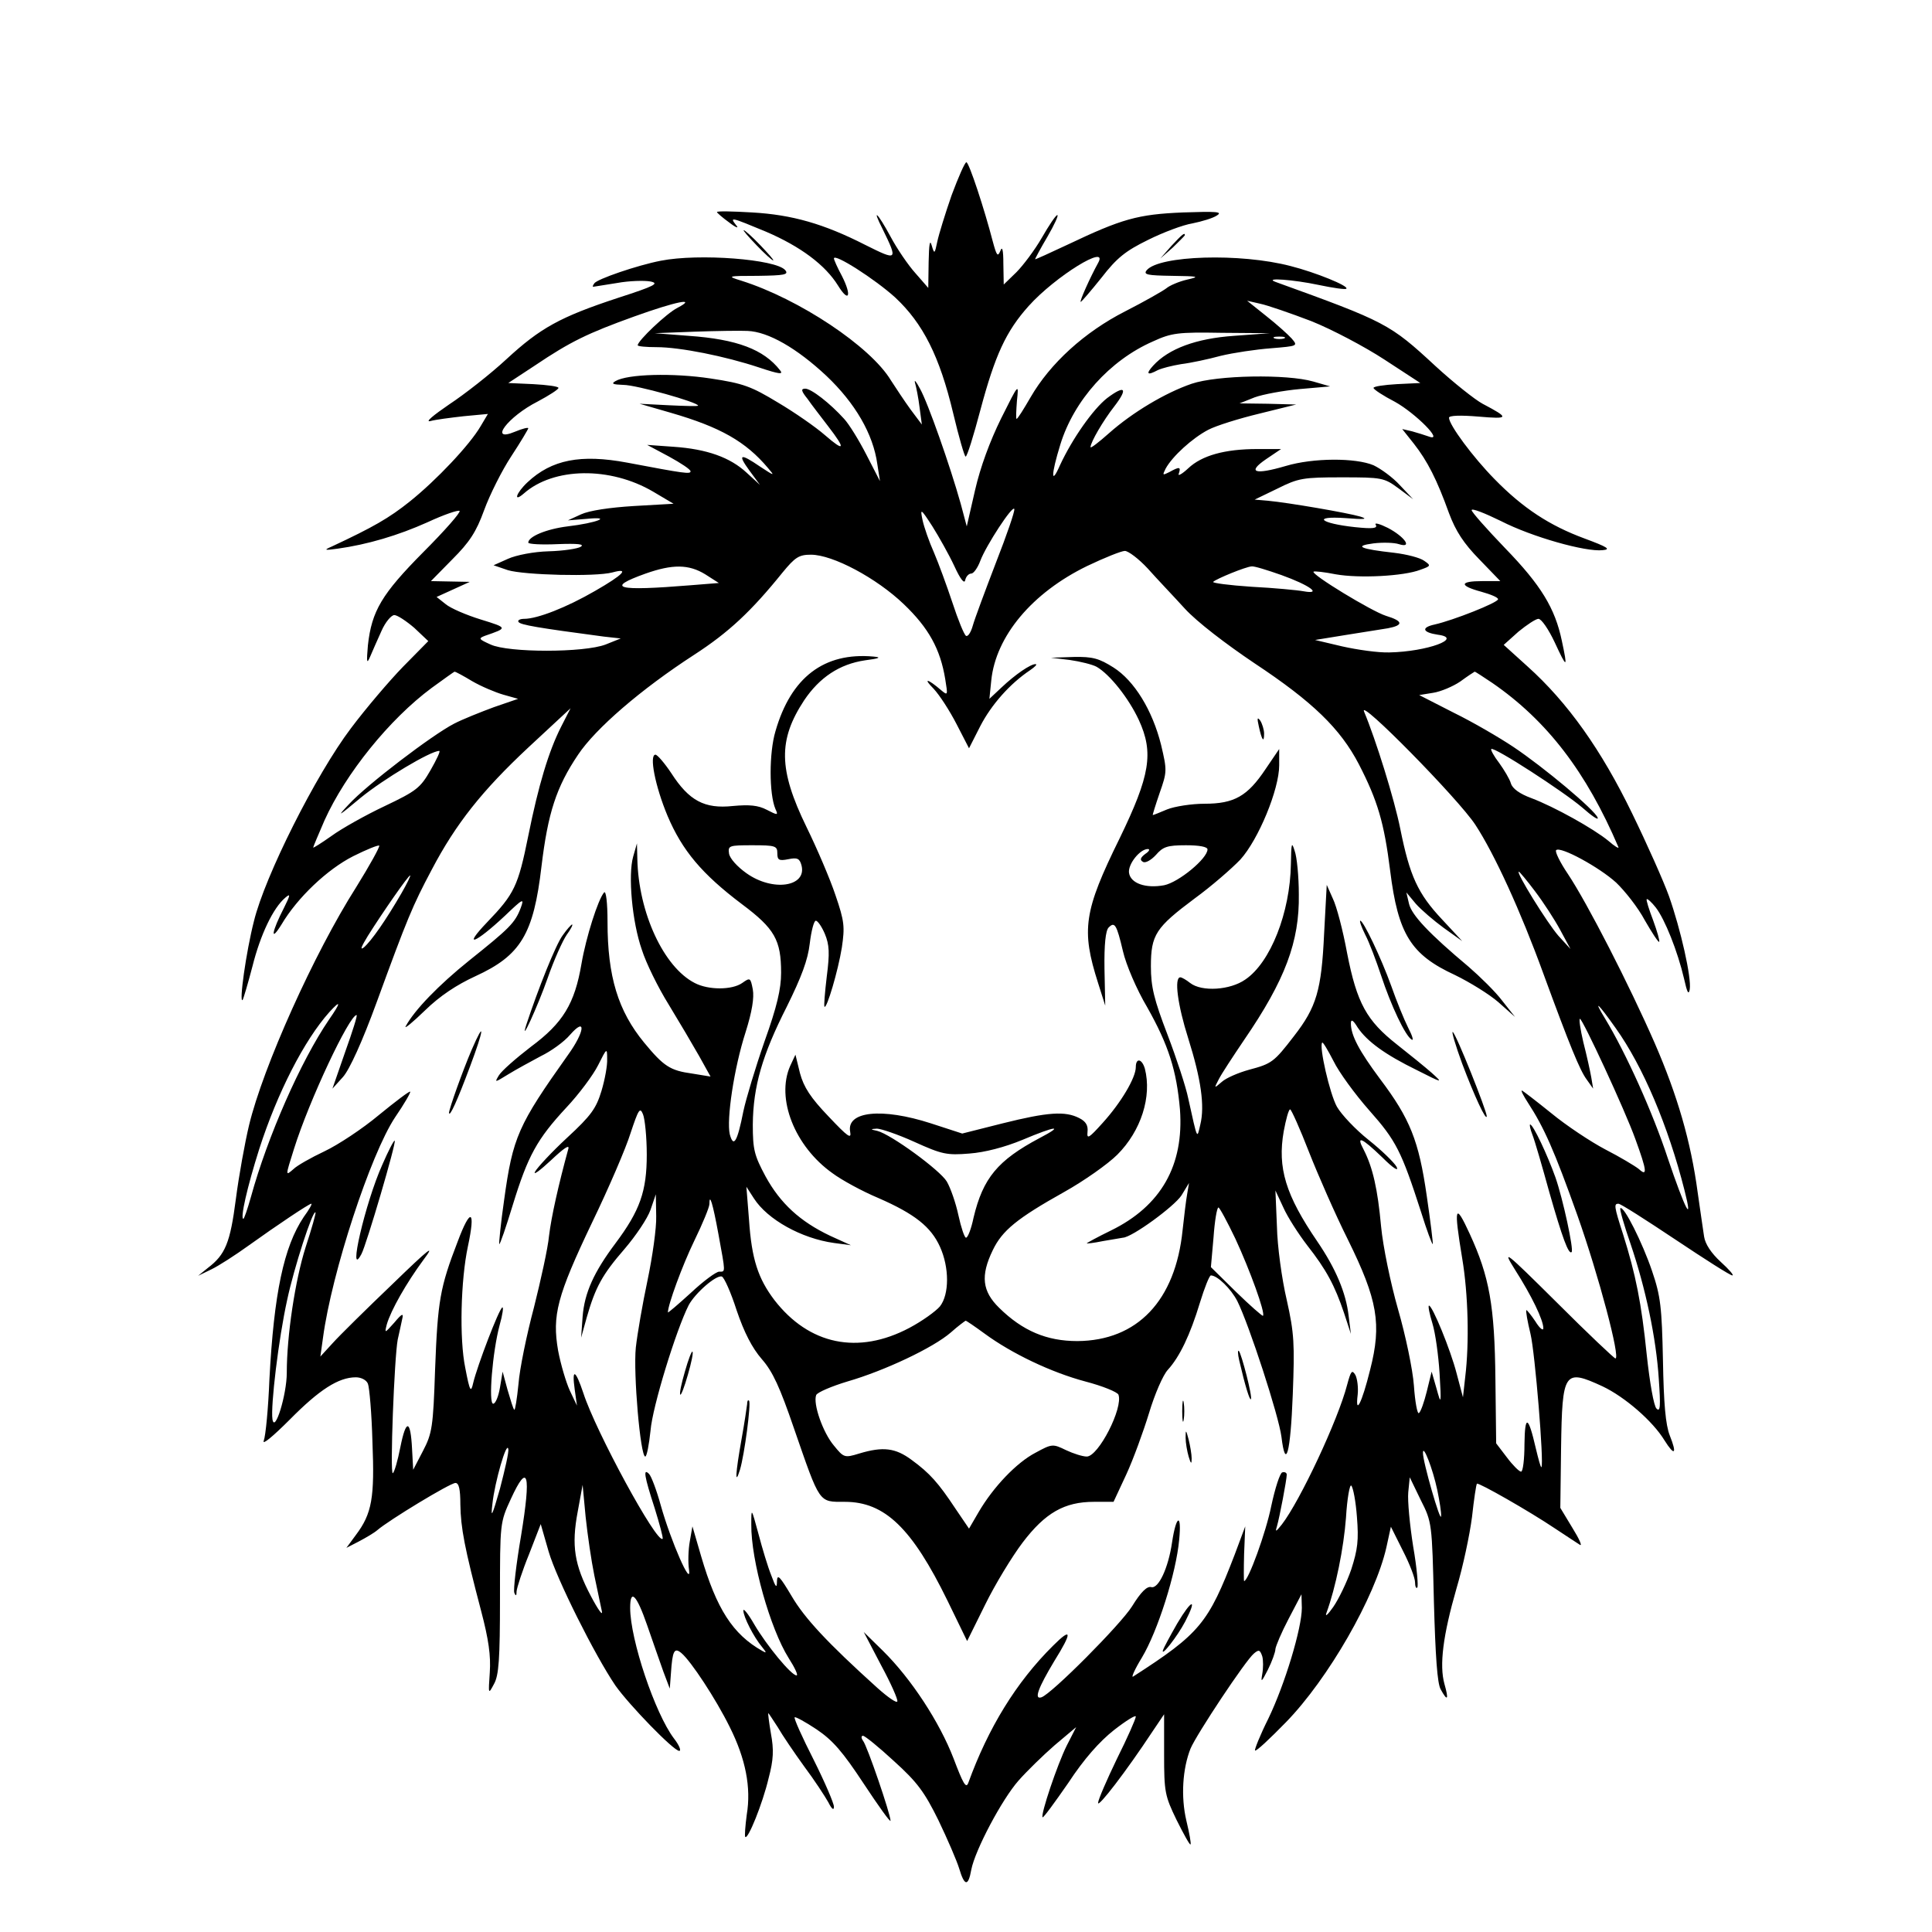 <?xml version="1.0" standalone="no"?>
<!DOCTYPE svg PUBLIC "-//W3C//DTD SVG 20010904//EN"
 "http://www.w3.org/TR/2001/REC-SVG-20010904/DTD/svg10.dtd">
<svg version="1.0" xmlns="http://www.w3.org/2000/svg"
 width="512pt" height="512pt" viewBox="0 0 512 512"
 preserveAspectRatio="xMidYMid meet">
<g transform="translate(0,512) scale(0.1,-0.1)"
fill="#000000" stroke="none">
<path d="M2522 4603 c-17 -49 -34 -104 -38 -123 -7 -34 -8 -34 -15 -10 -5 17
-7 2 -8 -44 l-1 -69 -34 39 c-19 21 -49 65 -66 97 -34 63 -51 79 -21 20 41
-84 40 -85 -46 -42 -110 56 -194 80 -300 86 -51 3 -93 4 -93 1 0 -2 15 -15 33
-28 18 -14 26 -16 18 -7 -18 23 -15 22 79 -17 91 -39 157 -88 191 -143 29 -47
37 -27 10 26 -12 22 -21 43 -21 46 0 15 109 -55 162 -103 74 -69 118 -156 154
-307 15 -63 30 -115 33 -115 4 0 21 55 39 123 39 146 68 209 128 276 71 79
214 167 184 114 -22 -40 -50 -103 -46 -103 2 0 27 29 55 64 41 53 64 71 123
100 40 20 93 40 118 44 25 5 55 14 65 21 16 10 -1 11 -90 8 -120 -5 -162 -17
-305 -85 -47 -22 -86 -40 -87 -39 0 1 14 28 33 60 18 31 30 57 26 57 -4 0 -22
-27 -41 -60 -19 -33 -50 -74 -68 -92 l-33 -32 -1 55 c0 37 -3 48 -8 34 -7 -17
-10 -12 -20 25 -22 85 -63 210 -70 210 -4 0 -21 -39 -39 -87z"/>
<path d="M2005 4470 c21 -22 41 -40 44 -40 3 0 -13 18 -34 40 -21 22 -41 40
-44 40 -3 0 13 -18 34 -40z"/>
<path d="M3104 4468 l-29 -33 33 29 c17 17 32 31 32 33 0 8 -8 1 -36 -29z"/>
<path d="M1751 4429 c-62 -12 -170 -49 -176 -60 -4 -5 -5 -9 -3 -9 2 0 30 5
63 10 33 6 73 7 89 4 24 -5 11 -12 -85 -43 -155 -51 -207 -80 -297 -163 -42
-39 -111 -93 -152 -120 -41 -28 -64 -47 -50 -44 14 4 54 9 89 13 l64 6 -19
-32 c-29 -50 -118 -144 -188 -200 -55 -44 -97 -68 -206 -119 -23 -10 -21 -11
15 -6 79 11 160 35 238 70 43 20 81 33 85 30 3 -4 -40 -53 -96 -109 -110 -111
-137 -156 -147 -247 -4 -46 -3 -51 6 -30 6 14 19 44 30 68 10 23 26 42 34 42
8 0 32 -16 53 -34 l37 -35 -67 -68 c-36 -37 -99 -111 -138 -163 -93 -123 -228
-392 -257 -511 -21 -82 -40 -219 -30 -209 2 3 14 43 26 89 21 84 55 155 87
182 14 12 14 8 -3 -26 -33 -64 -38 -95 -7 -45 42 71 121 146 190 181 36 18 66
30 69 28 2 -3 -25 -52 -61 -110 -112 -176 -247 -477 -284 -631 -11 -46 -27
-134 -35 -196 -15 -116 -28 -147 -74 -182 l-26 -21 35 17 c19 9 64 38 100 64
74 53 159 110 165 110 3 0 -6 -16 -20 -35 -53 -79 -79 -203 -91 -430 -3 -77
-10 -150 -15 -163 -5 -13 24 11 69 56 78 79 129 112 175 112 14 0 28 -7 32
-17 4 -10 10 -79 12 -154 6 -148 -1 -190 -44 -247 l-25 -34 33 17 c19 10 41
23 49 30 30 26 193 125 207 125 9 0 13 -16 13 -57 1 -62 11 -115 55 -282 20
-76 26 -119 23 -163 -4 -59 -4 -59 11 -31 13 23 16 65 16 228 0 200 0 200 29
263 45 98 54 68 27 -97 -13 -76 -21 -145 -18 -152 4 -10 6 -8 6 4 1 10 15 54
33 98 l31 80 21 -73 c21 -72 122 -274 177 -355 36 -51 154 -173 169 -173 6 0
0 15 -14 33 -50 66 -116 262 -116 346 0 52 17 35 45 -46 15 -43 34 -98 43
-123 l17 -45 3 40 c4 61 9 70 28 54 25 -21 91 -121 128 -196 42 -84 57 -160
45 -232 -4 -30 -6 -57 -4 -59 7 -8 46 88 62 156 13 49 14 75 6 118 -5 29 -8
54 -7 54 1 0 12 -17 25 -37 12 -21 44 -68 70 -104 27 -36 55 -79 64 -95 9 -18
15 -23 15 -12 0 9 -24 65 -54 125 -30 59 -53 110 -50 112 2 2 28 -12 58 -32
43 -29 69 -59 125 -144 39 -59 71 -104 71 -98 0 17 -62 199 -73 212 -5 7 -5
13 0 13 5 0 42 -30 82 -67 62 -56 81 -82 118 -157 24 -50 49 -108 55 -128 14
-47 24 -48 32 -3 10 52 81 186 125 236 22 25 65 67 96 94 l57 48 -25 -49 c-25
-50 -70 -184 -64 -190 2 -2 32 39 68 91 42 64 83 110 121 140 32 25 58 41 58
36 0 -6 -22 -56 -50 -112 -27 -56 -50 -109 -50 -117 0 -13 74 83 144 189 l31
46 0 -106 c0 -100 2 -110 33 -174 19 -38 35 -67 37 -65 2 2 -3 30 -11 63 -15
64 -10 138 11 191 16 38 146 234 168 252 13 11 16 10 22 -7 3 -10 3 -32 0 -48
-4 -23 -2 -21 15 12 11 22 20 47 20 55 1 8 16 44 35 80 l34 65 1 -36 c0 -54
-45 -203 -89 -294 -22 -44 -37 -82 -35 -84 3 -3 39 31 82 75 112 115 236 331
266 463 l12 55 32 -64 c18 -35 32 -72 32 -83 0 -11 3 -18 6 -14 3 3 -1 52 -11
109 -9 57 -15 121 -13 143 l4 40 29 -60 c30 -59 30 -62 35 -270 4 -144 9 -217
18 -232 18 -33 22 -28 10 14 -14 50 -4 129 32 254 17 57 35 142 41 189 5 46
11 86 13 88 4 4 139 -73 206 -118 30 -20 61 -40 67 -44 7 -4 -2 16 -20 45
l-32 53 2 159 c3 203 8 210 110 163 59 -28 133 -92 164 -143 27 -43 34 -37 14
13 -11 28 -16 84 -18 199 -3 140 -6 170 -29 237 -25 74 -75 174 -84 166 -2 -3
10 -45 27 -94 40 -118 68 -249 75 -359 5 -72 4 -88 -6 -78 -7 6 -18 68 -26
143 -14 137 -29 212 -63 320 -24 74 -24 80 -12 80 6 0 73 -43 151 -95 78 -52
145 -95 151 -95 5 0 -9 16 -31 36 -25 23 -41 47 -44 67 -3 18 -10 70 -17 117
-18 135 -54 258 -114 396 -67 153 -178 370 -230 448 -21 31 -35 60 -31 63 11
11 114 -45 159 -86 23 -22 58 -66 76 -100 19 -33 36 -59 38 -57 2 2 -5 27 -16
57 -11 29 -19 54 -17 56 2 2 13 -8 24 -22 24 -31 58 -116 75 -189 8 -36 12
-44 15 -28 5 31 -24 159 -55 247 -14 39 -58 138 -98 220 -81 167 -170 293
-277 389 l-63 57 39 35 c22 18 46 34 53 34 8 0 27 -28 43 -62 33 -71 35 -71
19 4 -18 86 -55 147 -150 245 -49 51 -89 96 -89 101 0 6 35 -8 78 -29 82 -42
224 -82 269 -77 23 2 14 8 -48 31 -92 34 -163 80 -239 158 -56 57 -120 143
-120 162 0 6 31 7 78 3 82 -7 83 -4 11 34 -19 10 -76 55 -125 100 -121 112
-131 117 -424 223 -32 12 48 6 114 -8 38 -8 72 -13 74 -10 7 7 -81 43 -148 60
-134 35 -348 28 -381 -11 -10 -12 2 -14 67 -15 71 -1 75 -2 40 -10 -22 -5 -47
-16 -55 -23 -9 -7 -58 -35 -109 -61 -108 -55 -199 -138 -251 -228 -18 -31 -34
-57 -37 -57 -2 0 -1 21 1 48 5 47 5 47 -42 -47 -30 -61 -55 -129 -69 -190
l-22 -96 -16 60 c-28 100 -87 268 -108 305 -10 19 -16 26 -13 15 3 -10 9 -40
12 -65 l6 -45 -30 40 c-16 22 -39 57 -52 77 -54 90 -244 216 -396 264 -39 12
-39 13 44 13 69 1 82 3 72 15 -24 29 -229 45 -330 25z m44 -125 c-28 -14 -105
-87 -105 -99 0 -3 23 -5 50 -5 62 0 182 -24 272 -54 54 -18 65 -19 55 -7 -43
55 -114 82 -242 91 l-90 7 105 4 c58 2 121 3 141 2 55 -2 131 -46 209 -119 76
-72 124 -154 135 -234 l7 -45 -36 70 c-20 39 -46 81 -59 95 -37 41 -87 80
-103 80 -12 0 -11 -6 6 -27 11 -16 36 -48 55 -73 47 -61 44 -69 -9 -23 -24 21
-80 60 -124 86 -71 43 -92 51 -179 64 -99 15 -220 12 -252 -7 -12 -7 -7 -9 21
-10 34 0 198 -46 198 -55 0 -2 -35 -1 -77 1 l-78 4 83 -24 c131 -38 198 -76
257 -146 19 -22 18 -22 -20 3 -54 37 -61 34 -29 -10 l28 -38 -35 32 c-44 41
-106 63 -194 69 l-70 5 58 -31 c31 -17 57 -34 57 -39 0 -8 -15 -6 -168 23
-123 23 -200 8 -264 -52 -30 -28 -39 -55 -10 -30 79 70 229 72 343 5 l54 -32
-105 -6 c-65 -4 -118 -12 -140 -22 l-35 -16 50 4 c71 7 26 -11 -51 -20 -56 -7
-104 -27 -104 -43 0 -4 35 -6 78 -4 53 2 72 0 61 -7 -8 -5 -46 -11 -85 -12
-39 -1 -86 -10 -108 -20 l-38 -17 38 -13 c43 -13 232 -18 277 -6 47 13 29 -6
-46 -49 -76 -44 -153 -74 -188 -74 -11 0 -18 -4 -15 -8 4 -8 53 -16 226 -39
l45 -5 -40 -16 c-57 -22 -258 -22 -305 0 -31 14 -33 16 -15 23 61 21 61 21
-10 43 -39 12 -81 30 -94 41 l-24 19 44 20 44 20 -52 1 -51 1 57 58 c45 45 63
72 84 130 15 41 47 105 72 143 25 38 45 72 45 74 0 3 -16 -1 -35 -9 -72 -30
-19 40 60 80 30 16 55 32 55 36 0 4 -30 8 -67 10 l-66 3 70 46 c95 64 141 86
263 130 111 40 170 52 115 23z m1680 -35 c55 -22 142 -68 194 -102 l95 -62
-62 -3 c-34 -2 -62 -6 -62 -10 0 -4 26 -21 57 -37 54 -30 131 -107 90 -92 -11
4 -31 10 -45 14 l-26 6 31 -39 c36 -46 61 -95 93 -184 18 -48 39 -80 80 -122
l56 -58 -48 0 c-60 0 -62 -12 -3 -28 25 -7 45 -15 45 -20 0 -9 -119 -56 -168
-67 -37 -8 -32 -21 8 -27 70 -9 -28 -45 -128 -47 -29 -1 -85 7 -125 16 l-72
17 80 13 c44 7 95 15 113 18 42 8 41 19 -5 33 -38 12 -199 110 -192 117 2 2
29 -1 59 -7 62 -11 180 -5 224 12 28 10 29 11 10 24 -11 8 -46 17 -79 21 -90
10 -109 18 -55 25 25 3 55 2 67 -2 38 -12 15 20 -29 43 -22 11 -37 15 -32 8 5
-9 -7 -11 -55 -6 -93 10 -115 30 -26 24 51 -4 62 -3 40 4 -34 10 -191 37 -245
42 l-35 3 60 29 c56 28 68 30 171 30 106 0 112 -1 150 -29 l39 -29 -35 37
c-19 21 -51 44 -70 53 -47 20 -160 20 -233 -2 -82 -24 -103 -17 -52 18 l40 27
-63 0 c-86 0 -147 -17 -183 -51 -17 -16 -29 -22 -25 -14 6 18 2 19 -25 4 -18
-9 -19 -9 -10 9 18 33 71 81 113 103 21 11 82 30 136 43 l97 24 -75 2 -75 1
40 16 c22 8 76 18 120 22 l80 7 -45 13 c-70 20 -254 17 -322 -6 -70 -24 -157
-76 -219 -131 -27 -24 -49 -41 -49 -37 0 13 34 71 63 108 37 48 29 58 -19 22
-37 -29 -92 -107 -125 -178 -24 -55 -24 -26 1 55 36 117 131 223 245 273 50
23 67 25 183 23 l127 -1 -95 -7 c-100 -7 -173 -34 -214 -79 -20 -22 -16 -27
12 -12 10 5 38 12 62 16 25 3 72 13 105 22 33 8 93 17 133 20 72 6 72 6 55 26
-10 11 -40 38 -68 60 l-50 40 35 -8 c19 -4 80 -25 135 -46z m-72 -46 c-7 -2
-19 -2 -25 0 -7 3 -2 5 12 5 14 0 19 -2 13 -5z m-764 -595 c-28 -73 -56 -148
-61 -166 -5 -18 -13 -30 -18 -27 -5 3 -21 42 -36 88 -15 45 -37 105 -49 133
-13 29 -26 67 -30 85 -7 33 -5 32 26 -16 17 -27 44 -75 58 -105 16 -35 27 -49
29 -37 2 9 9 17 16 17 6 0 17 15 24 34 15 40 86 149 90 137 2 -5 -20 -69 -49
-143z m403 -15 c23 -26 68 -73 98 -106 32 -35 109 -94 185 -145 154 -102 227
-173 276 -267 50 -97 67 -155 83 -282 21 -169 55 -223 172 -277 39 -19 91 -51
115 -72 l44 -39 -34 43 c-18 24 -59 64 -89 90 -105 88 -151 137 -158 167 l-7
30 25 -30 c14 -16 48 -45 74 -64 l49 -35 -53 57 c-65 69 -86 116 -111 240 -16
80 -65 237 -96 311 -17 40 250 -231 295 -300 51 -78 120 -229 180 -394 70
-191 97 -257 115 -281 l17 -24 -5 30 c-3 17 -12 58 -21 93 -8 34 -12 62 -9 62
7 0 119 -241 147 -319 31 -85 32 -100 9 -79 -10 8 -50 32 -89 52 -38 20 -103
63 -143 96 -41 33 -76 60 -78 60 -3 0 5 -15 16 -32 43 -66 70 -127 131 -298
57 -161 115 -380 101 -380 -3 0 -73 66 -155 148 -139 138 -146 143 -111 87 44
-69 75 -133 75 -155 0 -8 -10 0 -21 18 -12 18 -23 31 -24 30 -2 -2 3 -30 11
-63 12 -50 36 -343 29 -353 -2 -2 -8 21 -15 50 -20 87 -29 90 -30 11 0 -40 -4
-73 -9 -73 -5 0 -22 17 -37 37 l-29 38 -2 170 c-2 195 -16 272 -68 385 -39 85
-43 74 -20 -65 16 -95 19 -224 8 -314 l-6 -54 -17 64 c-16 62 -64 179 -73 179
-3 0 1 -21 9 -47 8 -26 16 -85 19 -132 5 -84 4 -85 -8 -41 l-13 45 -13 -53
c-7 -28 -16 -54 -21 -57 -4 -2 -10 30 -13 73 -3 42 -22 133 -42 202 -20 70
-40 167 -45 220 -9 99 -22 156 -46 203 -21 39 -6 33 49 -20 29 -29 45 -39 38
-25 -7 12 -40 44 -74 71 -34 27 -72 67 -84 88 -19 34 -48 161 -39 170 2 2 15
-20 30 -49 14 -29 57 -88 95 -131 71 -80 85 -108 137 -269 15 -48 29 -86 31
-85 1 2 -6 60 -16 128 -21 146 -44 204 -124 310 -55 74 -77 115 -77 147 0 12
6 9 18 -11 25 -37 73 -72 157 -113 69 -35 70 -35 39 -7 -17 15 -59 49 -92 75
-80 63 -106 109 -132 242 -11 60 -28 125 -38 145 l-16 36 -7 -130 c-7 -149
-20 -194 -80 -271 -53 -69 -59 -73 -119 -89 -29 -8 -61 -22 -72 -32 -21 -18
-21 -18 -8 7 7 14 38 61 67 104 109 159 147 261 145 386 0 47 -5 99 -11 115
-8 26 -9 21 -10 -35 -2 -128 -54 -261 -121 -306 -40 -28 -115 -33 -146 -9 -10
8 -22 15 -26 15 -17 0 -7 -74 21 -162 34 -108 44 -179 32 -228 -9 -39 -7 -44
-32 69 -6 30 -31 106 -55 169 -36 94 -44 127 -44 181 0 84 13 103 116 180 44
32 98 79 121 103 48 53 103 186 103 250 l0 43 -36 -53 c-48 -72 -83 -92 -162
-92 -34 0 -79 -7 -99 -15 -19 -8 -36 -15 -38 -15 -1 0 7 26 18 58 20 57 20 60
4 128 -23 92 -71 170 -126 205 -38 24 -55 29 -105 28 l-61 -2 50 -6 c28 -4 60
-12 71 -18 35 -20 85 -83 112 -141 40 -87 30 -147 -51 -314 -95 -193 -102
-242 -57 -383 l19 -60 -2 97 c-1 65 3 102 11 110 16 16 21 9 38 -63 8 -35 36
-101 64 -148 57 -101 78 -168 87 -271 11 -148 -50 -256 -183 -321 -35 -17 -64
-33 -64 -34 0 -1 19 1 43 6 23 4 47 8 53 9 24 1 135 82 155 112 l20 33 -5 -30
c-3 -16 -8 -59 -12 -95 -19 -187 -120 -293 -279 -294 -81 0 -145 27 -207 88
-45 44 -50 85 -17 153 25 52 64 84 189 154 52 29 116 74 141 99 63 63 92 154
73 228 -8 27 -24 29 -24 4 0 -28 -39 -94 -88 -148 -36 -40 -42 -44 -40 -24 2
17 -4 28 -22 37 -37 19 -83 16 -203 -14 l-107 -27 -83 27 c-130 42 -224 32
-214 -22 4 -21 -6 -14 -57 40 -48 50 -66 78 -76 115 l-12 49 -14 -30 c-38 -86
12 -213 112 -284 24 -18 79 -48 122 -66 96 -42 139 -76 163 -129 25 -55 25
-126 0 -158 -11 -13 -47 -39 -81 -57 -136 -72 -266 -45 -358 74 -43 57 -60
108 -67 212 l-7 88 20 -31 c36 -56 126 -106 212 -118 l45 -6 -55 25 c-80 38
-132 86 -171 157 -30 56 -34 71 -34 138 1 101 25 184 90 312 39 79 56 124 61
168 4 33 11 60 16 60 5 0 16 -16 24 -35 12 -29 13 -51 5 -113 -5 -42 -8 -78
-6 -80 6 -6 36 95 46 157 8 55 7 69 -17 139 -14 42 -49 124 -77 181 -74 152
-75 230 -6 335 41 61 94 96 161 106 39 5 45 8 23 10 -131 12 -219 -55 -260
-198 -17 -57 -17 -166 0 -206 8 -17 6 -17 -23 -2 -23 12 -46 14 -90 10 -75 -8
-116 14 -163 87 -18 27 -37 49 -42 49 -17 0 -1 -83 32 -162 39 -92 91 -154
197 -234 87 -65 104 -95 104 -182 0 -43 -11 -90 -44 -182 -24 -69 -49 -152
-56 -185 -16 -81 -26 -98 -36 -61 -9 39 11 175 42 271 17 54 23 91 19 113 -6
31 -7 32 -28 17 -27 -19 -90 -19 -126 0 -82 42 -149 186 -152 329 l-1 41 -10
-35 c-14 -49 -3 -173 23 -247 11 -35 43 -100 71 -145 28 -46 64 -107 81 -137
l30 -54 -49 8 c-58 8 -75 19 -127 82 -69 84 -97 175 -97 320 0 51 -4 83 -9 78
-16 -18 -48 -119 -60 -189 -18 -106 -49 -157 -134 -220 -39 -30 -78 -64 -85
-76 -12 -20 -11 -19 25 3 21 13 60 34 86 48 27 13 62 38 78 57 43 49 39 8 -6
-54 -132 -186 -146 -217 -169 -384 -9 -62 -14 -115 -13 -117 2 -2 18 45 36
104 40 130 64 174 142 258 33 35 71 86 84 112 23 46 24 47 24 17 1 -17 -6 -55
-15 -85 -14 -46 -27 -65 -91 -124 -41 -38 -79 -79 -85 -90 -6 -11 13 3 42 30
35 33 50 43 46 30 -26 -95 -45 -180 -51 -230 -3 -33 -22 -118 -40 -190 -19
-71 -38 -163 -41 -203 -4 -40 -9 -70 -11 -68 -3 2 -10 26 -18 53 l-13 48 -7
-42 c-4 -24 -12 -43 -18 -43 -13 0 -2 137 17 208 8 28 11 50 7 47 -9 -5 -66
-154 -77 -200 -6 -27 -9 -23 -21 40 -16 77 -12 233 7 322 21 98 7 104 -27 13
-47 -122 -53 -156 -60 -340 -5 -152 -8 -169 -32 -215 l-26 -50 -3 55 c-4 79
-16 80 -31 5 -7 -36 -16 -67 -20 -69 -8 -5 4 307 13 354 4 19 10 44 12 55 4
16 -1 14 -21 -10 -26 -29 -26 -29 -20 -5 11 38 52 110 97 171 33 44 17 32 -83
-65 -68 -65 -139 -135 -157 -155 l-33 -36 7 50 c23 172 126 486 191 584 24 35
42 66 40 68 -2 2 -39 -26 -83 -62 -43 -36 -108 -79 -144 -96 -36 -17 -73 -38
-82 -47 -22 -19 -22 -20 1 53 40 128 147 355 166 355 3 0 -11 -44 -30 -97
l-34 -98 28 31 c17 19 51 93 90 200 80 219 94 253 145 349 64 122 134 210 256
324 l112 104 -25 -49 c-33 -65 -60 -155 -87 -289 -27 -134 -37 -154 -109 -229
-67 -70 -32 -57 47 17 48 46 52 48 42 21 -15 -40 -31 -55 -136 -139 -81 -65
-146 -132 -169 -175 -4 -8 19 11 51 42 40 39 84 68 134 91 120 55 154 111 175
291 17 141 39 210 97 296 46 69 166 173 308 265 91 59 151 115 234 218 33 40
43 47 75 47 58 0 174 -62 246 -131 66 -63 97 -119 110 -199 7 -43 7 -44 -11
-29 -36 31 -49 33 -20 4 16 -17 43 -59 61 -94 l33 -64 30 59 c29 56 78 112
132 148 13 9 20 16 14 16 -13 0 -53 -27 -90 -62 l-32 -30 5 49 c12 117 108
232 254 303 46 22 91 40 100 40 9 0 37 -21 61 -47z m-1173 -15 l36 -23 -75 -6
c-196 -16 -228 -8 -119 31 71 25 114 25 158 -2z m1527 -2 c75 -27 109 -52 59
-43 -16 3 -79 9 -138 12 -60 4 -105 10 -102 13 8 8 86 40 102 41 7 1 42 -10
79 -23z m-2145 -281 c24 -14 62 -30 83 -36 l39 -11 -64 -22 c-35 -13 -83 -32
-106 -44 -58 -30 -230 -161 -278 -213 -34 -36 -30 -34 31 17 60 49 185 124
208 124 4 0 -7 -23 -23 -51 -27 -47 -37 -55 -121 -95 -51 -24 -115 -60 -141
-79 -27 -19 -49 -33 -49 -31 0 2 14 35 30 72 56 124 172 268 284 351 32 23 59
43 61 43 2 0 23 -11 46 -25z m2704 -5 c145 -100 249 -236 334 -435 2 -5 -10 2
-27 17 -39 32 -143 90 -204 113 -30 11 -50 25 -54 39 -3 11 -18 36 -31 54 -14
18 -23 35 -21 37 7 7 192 -113 241 -155 26 -23 44 -35 41 -27 -7 20 -143 134
-224 188 -36 24 -106 65 -157 90 l-92 47 37 6 c20 3 53 17 72 30 19 14 36 25
38 26 2 0 23 -14 47 -30z m-1895 -451 c0 -18 4 -21 29 -16 24 5 30 2 35 -16
15 -57 -76 -71 -146 -21 -24 17 -44 39 -46 52 -3 21 0 22 62 22 61 0 66 -2 66
-21z m1140 10 c0 -24 -76 -87 -115 -95 -49 -9 -89 5 -93 33 -3 23 29 63 50 63
6 0 4 -6 -7 -13 -13 -10 -15 -16 -6 -21 6 -4 21 4 34 18 19 22 30 26 80 26 35
0 57 -4 57 -11z m868 -111 c22 -29 52 -75 67 -103 l27 -50 -32 35 c-29 33
-114 170 -105 170 2 0 22 -24 43 -52z m-3004 -5 c-41 -71 -80 -127 -100 -144
-11 -8 -6 3 11 31 39 62 107 160 112 160 2 0 -8 -21 -23 -47z m-192 -335 c-75
-110 -163 -310 -207 -470 -9 -32 -18 -58 -20 -58 -9 0 10 84 42 185 48 149
119 288 186 363 31 34 31 26 -1 -20z m3410 -23 c72 -101 139 -259 182 -429 24
-94 2 -52 -44 84 -40 122 -111 279 -166 370 -33 54 -20 43 28 -25z m-2568
-335 c0 -97 -18 -148 -83 -235 -57 -76 -82 -131 -87 -194 l-4 -56 15 54 c23
80 41 113 100 181 30 35 61 81 69 104 l14 41 1 -58 c1 -31 -10 -108 -23 -170
-13 -61 -27 -142 -31 -178 -7 -68 12 -289 25 -289 4 0 10 31 14 69 5 63 68
267 101 332 17 32 73 81 88 76 6 -2 24 -42 39 -89 20 -59 41 -100 67 -130 29
-33 48 -75 85 -183 70 -202 65 -195 135 -195 106 0 178 -70 272 -262 l52 -107
48 97 c26 53 71 127 99 164 60 79 111 108 189 108 l52 0 34 73 c18 39 45 113
60 162 15 50 37 101 50 115 31 34 59 92 85 178 12 39 25 72 29 72 17 0 53 -35
70 -68 31 -62 110 -304 117 -360 11 -90 24 -44 30 113 5 133 4 161 -16 250
-13 55 -25 143 -26 195 l-4 95 21 -45 c11 -25 40 -70 63 -100 51 -65 73 -106
98 -180 l18 -55 -6 48 c-7 61 -34 125 -83 197 -84 123 -106 195 -89 292 6 32
13 58 17 58 3 0 26 -51 50 -113 24 -61 70 -166 103 -232 79 -160 90 -224 59
-345 -22 -89 -40 -123 -33 -66 2 19 -1 42 -6 52 -9 15 -12 11 -22 -26 -24 -93
-125 -308 -173 -370 -16 -20 -18 -21 -13 -5 7 24 26 124 26 137 0 5 -5 8 -12
6 -6 -2 -19 -42 -29 -89 -14 -70 -61 -199 -72 -199 -1 0 -1 33 0 72 l3 73 -28
-75 c-70 -182 -92 -209 -269 -323 -6 -4 4 19 23 50 42 70 91 224 99 313 7 71
-8 66 -19 -8 -10 -68 -36 -123 -55 -118 -11 3 -27 -12 -51 -51 -30 -48 -213
-232 -240 -241 -21 -7 -8 26 34 96 48 77 47 91 -3 41 -98 -97 -172 -218 -225
-364 -6 -16 -14 -1 -39 65 -37 96 -112 211 -187 285 l-51 50 46 -88 c26 -48
45 -91 43 -96 -2 -5 -25 11 -53 36 -133 120 -193 185 -227 243 -31 52 -38 60
-39 40 0 -20 -3 -18 -15 15 -9 22 -24 72 -34 110 -19 70 -19 70 -19 25 -1 -95
50 -276 99 -354 16 -25 26 -46 21 -46 -14 0 -79 79 -112 135 -16 28 -29 44
-29 37 0 -17 28 -71 49 -96 13 -16 13 -18 1 -11 -78 44 -121 111 -162 251
l-23 79 -7 -40 c-4 -22 -5 -56 -2 -75 7 -50 -48 75 -75 171 -11 40 -25 77 -31
83 -16 16 -13 -5 15 -91 13 -42 23 -79 21 -81 -15 -14 -177 284 -210 386 -21
63 -31 67 -23 10 l6 -43 -19 40 c-10 22 -24 69 -31 106 -16 93 -3 144 90 339
44 91 90 198 102 237 21 63 25 70 33 50 5 -12 10 -60 10 -107z m709 34 c73
-33 86 -36 146 -31 41 3 94 17 140 36 90 38 113 40 46 5 -111 -59 -150 -106
-175 -211 -6 -29 -15 -53 -20 -53 -4 0 -13 27 -20 59 -7 33 -21 73 -31 90 -18
30 -148 125 -184 134 -19 4 -19 5 -1 6 10 0 55 -15 99 -35z m-519 -245 c19
-104 19 -99 2 -99 -8 0 -42 -25 -75 -56 -34 -31 -61 -54 -61 -52 0 20 38 124
70 190 22 45 40 89 40 97 0 31 9 2 24 -80z m1370 -12 c38 -82 80 -197 73 -204
-2 -1 -34 27 -71 63 l-67 66 7 79 c3 43 9 79 13 79 3 0 23 -37 45 -83z m-2464
-22 c-28 -88 -50 -235 -50 -333 0 -58 -32 -162 -38 -123 -5 35 16 212 39 316
18 85 68 239 75 232 2 -1 -10 -43 -26 -92z m1799 -229 c72 -53 177 -103 267
-127 46 -12 85 -28 88 -35 13 -35 -53 -164 -84 -164 -11 0 -36 8 -55 17 -35
17 -37 17 -81 -7 -50 -26 -112 -91 -151 -158 l-25 -43 -36 53 c-45 68 -68 94
-116 129 -43 32 -76 36 -139 17 -39 -12 -41 -11 -67 21 -29 34 -56 111 -47
134 3 7 40 23 83 36 97 28 227 89 274 130 19 17 37 30 39 31 2 0 24 -15 50
-34z m-1284 -411 c-21 -74 -25 -81 -20 -40 6 57 38 168 42 145 2 -8 -9 -55
-22 -105z m2484 -4 c6 -29 11 -60 10 -69 -1 -20 -49 146 -48 168 0 24 26 -42
38 -99z m-213 -71 c5 -62 2 -86 -15 -139 -12 -35 -34 -80 -48 -100 -14 -20
-22 -27 -18 -16 25 68 46 173 52 253 3 51 10 89 14 85 5 -5 12 -42 15 -83z
m-2021 -155 c8 -38 17 -81 20 -95 3 -14 -10 4 -29 40 -44 83 -52 134 -35 224
l13 71 8 -85 c5 -47 15 -116 23 -155z"/>
<path d="M3336 3195 c8 -37 14 -45 14 -19 0 10 -5 26 -10 34 -8 11 -9 7 -4
-15z"/>
<path d="M3618 2643 c11 -21 29 -69 42 -108 26 -79 64 -160 81 -170 6 -4 2 10
-9 31 -11 22 -31 71 -45 111 -27 75 -74 173 -82 173 -3 0 3 -17 13 -37z"/>
<path d="M1491 2641 c-18 -24 -65 -142 -96 -236 -19 -59 30 48 56 122 17 49
40 100 51 116 11 15 17 27 14 27 -2 0 -14 -13 -25 -29z"/>
<path d="M1250 2338 c-24 -56 -60 -157 -60 -167 1 -14 23 35 55 121 38 101 41
129 5 46z"/>
<path d="M3875 2301 c32 -85 64 -154 65 -139 0 14 -81 218 -90 223 -4 3 7 -35
25 -84z"/>
<path d="M4061 2113 c6 -15 26 -84 45 -153 34 -119 51 -166 59 -158 6 6 -23
141 -43 198 -21 59 -59 140 -67 140 -2 0 0 -12 6 -27z"/>
<path d="M1013 2033 c-45 -100 -93 -308 -55 -236 13 24 93 296 88 300 -2 2
-17 -27 -33 -64z"/>
<path d="M1815 1485 c-9 -31 -15 -58 -12 -61 2 -2 11 21 20 53 9 31 15 59 12
61 -2 2 -11 -21 -20 -53z"/>
<path d="M3284 1515 c16 -69 28 -107 31 -103 5 5 -25 121 -32 128 -3 3 -3 -8
1 -25z"/>
<path d="M3133 1380 c0 -25 2 -35 4 -22 2 12 2 32 0 45 -2 12 -4 2 -4 -23z"/>
<path d="M1980 1399 c-1 -8 -7 -50 -15 -94 -16 -90 -18 -125 -4 -80 12 40 30
177 24 183 -3 3 -5 -1 -5 -9z"/>
<path d="M3142 1310 c0 -14 4 -36 8 -50 6 -20 8 -21 8 -5 0 11 -4 34 -8 50 -7
27 -8 27 -8 5z"/>
<path d="M3120 818 c-19 -33 -36 -65 -38 -71 -6 -20 38 36 59 76 33 64 17 59
-21 -5z"/>
</g>
</svg>